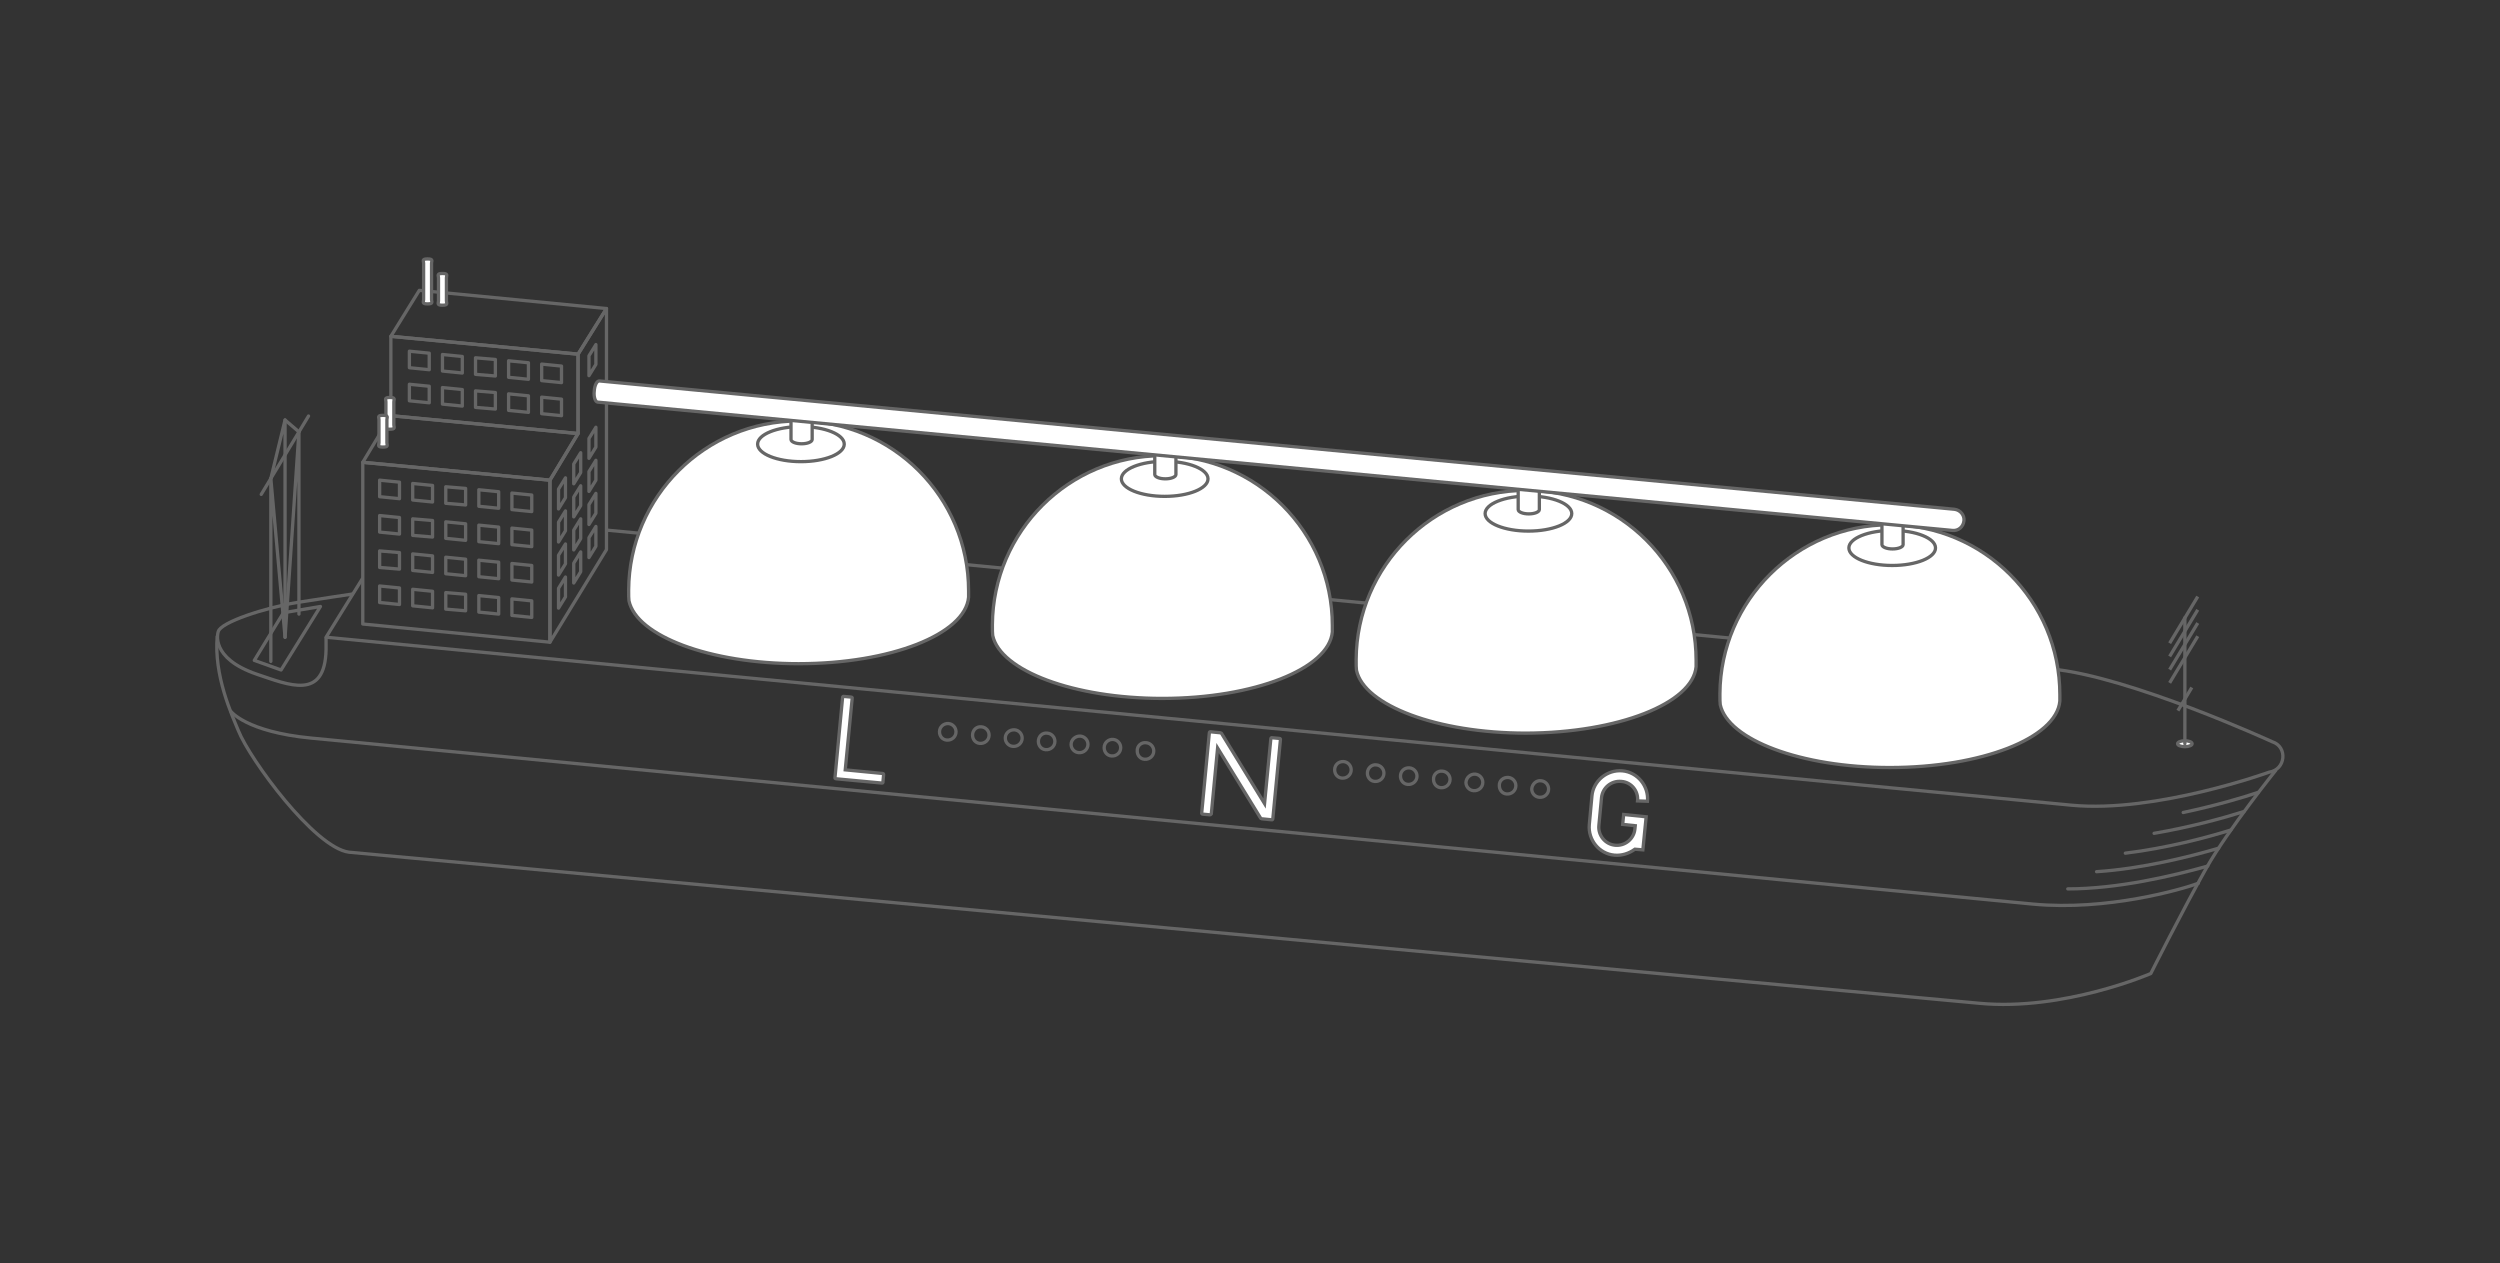 <?xml version="1.0" encoding="utf-8"?>
<!-- Generator: Adobe Illustrator 24.1.2, SVG Export Plug-In . SVG Version: 6.00 Build 0)  -->
<svg version="1.1" id="Layer_1" xmlns="http://www.w3.org/2000/svg" xmlns:xlink="http://www.w3.org/1999/xlink" x="0px" y="0px"
	 viewBox="0 0 756 382" style="enable-background:new 0 0 756 382;" xml:space="preserve">
<rect x="0" y="0" width="756" height="382" fill="#333333" stroke="none"/>
<style type="text/css">
	.st0{fill:none;stroke:#666666;stroke-linejoin:round;stroke-miterlimit:10;}
	.st1{fill:none;stroke:#666666;stroke-linecap:round;stroke-linejoin:round;stroke-miterlimit:10;}
	.st2{fill:#FFFFFF;stroke:#666666;stroke-miterlimit:10;}
</style>
<path class="st0" d="M688.3,232.8c0,0-14.4,17.9-21.1,29.7c-7.2,12.8-16.8,31.9-16.8,31.9s-26.3,11.4-51.8,9
	c-25.5-2.4-493.1-45.7-493.1-45.7c-10.4-1.4-29.9-28-33.4-36.7c-2-4.9-7.5-16.7-6.4-28.7"/>
<path class="st0" d="M109.7,174.8l-11.1,17.9c0,0,502.4,48.4,527.9,50.8c25.5,2.4,59.7-10,59.7-10c5-0.7,5.7-7.7,0.9-9.2
	c0,0-42.9-19.7-66.7-22c-23.8-2.3-437-42-437-42"/>
<path class="st1" d="M69.8,215.1c0,0,4.6,6.2,24.3,8.1c101.3,9.7,498.3,48.1,520.7,50.2c22.3,2.1,44.8-4.4,50-6.3"/>
<g>
	<path class="st2" d="M622.9,212c0-0.6,0-1,0-1.9c0-28.4-23-51.4-51.4-51.4c-28.3,0-51.2,22.9-51.4,51.1c0,1.6,0,2.7,0.1,3.3
		c2.3,10.6,24.4,19,51.3,19C599.2,232.1,621.9,223.2,622.9,212z"/>
	<ellipse class="st2" cx="572.2" cy="165.7" rx="13.1" ry="5.3"/>
	<path class="st2" d="M575.5,157.2v7.5c0,0.7-1.4,1.3-3.2,1.3c-1.8,0-3.2-0.6-3.2-1.3v-8.2L575.5,157.2z"/>
</g>
<g>
	<path class="st2" d="M512.9,201.6c0-0.6,0-1,0-1.9c0-28.4-23-51.4-51.4-51.4c-28.3,0-51.2,22.9-51.4,51.1c0,1.6,0,2.7,0.1,3.3
		c2.3,10.6,24.4,19,51.3,19C489.3,221.6,511.9,212.7,512.9,201.6z"/>
	<ellipse class="st2" cx="462.2" cy="155.3" rx="13.1" ry="5.3"/>
	<path class="st2" d="M465.5,146.6v7.5c0,0.7-1.4,1.3-3.2,1.3c-1.8,0-3.2-0.6-3.2-1.3V146L465.5,146.6z"/>
</g>
<g>
	<path class="st2" d="M402.9,191.1c0-0.6,0-1,0-1.9c0-28.4-23-51.4-51.4-51.4c-28.3,0-51.2,22.9-51.4,51.1c0,1.6,0,2.7,0.1,3.3
		c2.3,10.6,24.4,19,51.3,19C379.3,211.2,401.9,202.2,402.9,191.1z"/>
	<ellipse class="st2" cx="352.2" cy="144.8" rx="13.1" ry="5.3"/>
	<path class="st2" d="M355.6,136v7.5c0,0.7-1.4,1.3-3.2,1.3c-1.8,0-3.2-0.6-3.2-1.3v-8.2L355.6,136z"/>
</g>
<g>
	<path class="st2" d="M292.9,180.6c0-0.6,0-1,0-1.9c0-28.4-23-51.4-51.4-51.4c-28.3,0-51.2,22.9-51.4,51.1c0,1.6,0,2.7,0.1,3.3
		c2.3,10.6,24.4,19,51.3,19C269.3,200.7,291.9,191.8,292.9,180.6z"/>
	<ellipse class="st2" cx="242.2" cy="134.3" rx="13.1" ry="5.3"/>
	<path class="st2" d="M245.6,125.4v7.5c0,0.7-1.4,1.3-3.2,1.3s-3.2-0.6-3.2-1.3v-8.2L245.6,125.4z"/>
</g>
<polygon class="st0" points="118.2,101.7 174.8,107.1 183.4,93.3 126.8,87.8 "/>
<path class="st0" d="M98.6,192.7v3.7c-0.3,15.6-11.3,10.7-20.9,7.5C63.4,199,65.9,191.3,66,191c0.7-2.8,14-7.2,23.8-8.8
	c7.5-1.2,17-2.6,17-2.6"/>
<polygon class="st0" points="166.3,194.2 109.7,188.7 109.7,139.8 166.3,145.2 "/>
<polygon class="st0" points="174.8,107.1 174.8,131.1 118.2,125.7 118.2,101.7 "/>
<polygon class="st0" points="174.8,131.1 174.8,107.1 183.4,93.3 183.4,166.2 166.3,194.2 166.3,145.2 "/>
<polygon class="st0" points="166.3,145.2 174.8,131.1 118.2,125.7 109.7,139.8 "/>
<g>
	<polygon class="st0" points="173.5,146.3 175.6,142.9 175.6,136.9 173.5,140.3 	"/>
	<polygon class="st0" points="168.9,153.9 171,150.5 171,144.5 168.9,147.9 	"/>
	<polygon class="st0" points="178.1,138.6 180.2,135.2 180.2,129.2 178.1,132.6 	"/>
</g>
<g>
	<polygon class="st0" points="173.5,156.3 175.6,152.9 175.6,146.9 173.5,150.3 	"/>
	<polygon class="st0" points="168.9,163.9 171,160.5 171,154.5 168.9,157.9 	"/>
	<polygon class="st0" points="178.1,148.6 180.2,145.2 180.2,139.2 178.1,142.6 	"/>
</g>
<g>
	<polygon class="st0" points="173.5,166.3 175.6,162.9 175.6,156.9 173.5,160.3 	"/>
	<polygon class="st0" points="168.9,173.9 171,170.5 171,164.5 168.9,167.9 	"/>
	<polygon class="st0" points="178.1,158.6 180.2,155.2 180.2,149.2 178.1,152.6 	"/>
</g>
<g>
	<polygon class="st0" points="173.5,176.3 175.6,172.9 175.6,166.9 173.5,170.3 	"/>
	<polygon class="st0" points="168.9,183.9 171,180.5 171,174.5 168.9,177.9 	"/>
	<polygon class="st0" points="178.1,168.6 180.2,165.2 180.2,159.2 178.1,162.6 	"/>
</g>
<polygon class="st0" points="178.1,113.6 180.2,110.2 180.2,104.2 178.1,107.6 "/>
<path class="st2" d="M180.7,121.6c-0.7-0.1-1.2-1.6-1-3.3c0.1-1.8,0.8-3.2,1.6-3.1c0,0,350.7,33.2,409.7,38.8
	c1.8,0.2,3.1,1.8,2.9,3.5l0,0c-0.2,1.8-1.7,3.1-3.5,2.9C537.3,155.4,180.7,121.6,180.7,121.6L180.7,121.6z"/>
<g>
	<polygon class="st0" points="129.8,106.8 123.8,106.2 123.8,111.2 129.8,111.8 	"/>
	<polygon class="st0" points="139.8,112.8 133.8,112.2 133.8,107.2 139.8,107.8 	"/>
	<polygon class="st0" points="149.8,113.7 143.8,113.2 143.8,108.2 149.8,108.7 	"/>
	<polygon class="st0" points="163.8,110.1 169.8,110.7 169.8,115.7 163.8,115.1 	"/>
	<polygon class="st0" points="159.8,109.7 153.8,109.1 153.8,114.1 159.8,114.7 	"/>
</g>
<g>
	<polygon class="st0" points="129.8,116.8 123.8,116.2 123.8,121.2 129.8,121.8 	"/>
	<polygon class="st0" points="139.8,122.8 133.8,122.2 133.8,117.2 139.8,117.8 	"/>
	<polygon class="st0" points="149.8,123.7 143.8,123.2 143.8,118.2 149.8,118.7 	"/>
	<polygon class="st0" points="163.8,120.1 169.8,120.7 169.8,125.7 163.8,125.1 	"/>
	<polygon class="st0" points="159.8,119.7 153.8,119.1 153.8,124.1 159.8,124.7 	"/>
</g>
<g>
	<polygon class="st0" points="120.8,177.8 114.8,177.2 114.8,182.2 120.8,182.8 	"/>
	<polygon class="st0" points="130.8,183.8 124.8,183.2 124.8,178.2 130.8,178.8 	"/>
	<polygon class="st0" points="140.8,184.7 134.8,184.2 134.8,179.2 140.8,179.7 	"/>
	<polygon class="st0" points="154.8,181.1 160.8,181.7 160.8,186.7 154.8,186.1 	"/>
	<polygon class="st0" points="150.8,180.7 144.8,180.1 144.8,185.1 150.8,185.7 	"/>
</g>
<g>
	<polygon class="st0" points="130.8,173.1 124.8,172.5 124.8,167.5 130.8,168.1 	"/>
	<polygon class="st0" points="140.8,174.1 134.8,173.5 134.8,168.5 140.8,169.1 	"/>
	<polygon class="st0" points="154.8,170.4 160.8,171 160.8,176 154.8,175.4 	"/>
	<polygon class="st0" points="150.8,170 144.8,169.4 144.8,174.4 150.8,175 	"/>
	<polygon class="st0" points="120.8,167.1 114.8,166.6 114.8,171.6 120.8,172.1 	"/>
</g>
<g>
	<polygon class="st0" points="130.8,162.4 124.8,161.9 124.8,156.9 130.8,157.4 	"/>
	<polygon class="st0" points="140.8,163.4 134.8,162.8 134.8,157.8 140.8,158.4 	"/>
	<polygon class="st0" points="154.8,159.7 160.8,160.3 160.8,165.3 154.8,164.7 	"/>
	<polygon class="st0" points="150.8,159.4 144.8,158.8 144.8,163.8 150.8,164.4 	"/>
	<polygon class="st0" points="120.8,156.5 114.8,155.9 114.8,160.9 120.8,161.5 	"/>
</g>
<g>
	<polygon class="st0" points="120.8,145.8 114.8,145.2 114.8,150.2 120.8,150.8 	"/>
	<polygon class="st0" points="130.8,151.8 124.8,151.2 124.8,146.2 130.8,146.8 	"/>
	<polygon class="st0" points="140.8,152.7 134.8,152.2 134.8,147.2 140.8,147.7 	"/>
	<polygon class="st0" points="154.8,149.1 160.8,149.7 160.8,154.7 154.8,154.1 	"/>
	<polygon class="st0" points="150.8,148.7 144.8,148.1 144.8,153.1 150.8,153.7 	"/>
</g>
<g>
	<polyline class="st1" points="81.9,144.7 86.2,127 86.2,192.7 	"/>
	<line class="st1" x1="93.3" y1="125.8" x2="79" y2="149.5"/>
	<polyline class="st1" points="90.4,185.7 90.4,130.6 86.2,192.7 81.9,144.7 81.9,200 	"/>
	<polygon class="st0" points="96.9,183.4 85,202.6 76.9,199.7 85.7,185.3 	"/>
	<line class="st1" x1="90.4" y1="130.6" x2="86.2" y2="127"/>
</g>
<g>
	<ellipse class="st2" cx="660.7" cy="224.9" rx="2.2" ry="0.9"/>
	<line class="st1" x1="660.7" y1="224.9" x2="660.7" y2="186.8"/>
	<line class="st0" x1="656.1" y1="194.5" x2="664.6" y2="180.4"/>
	<line class="st0" x1="656.1" y1="198.5" x2="664.6" y2="184.4"/>
	<line class="st0" x1="656.1" y1="202.5" x2="664.6" y2="188.4"/>
	<line class="st0" x1="656.1" y1="206.5" x2="664.6" y2="192.4"/>
	<line class="st0" x1="658.6" y1="214.9" x2="662.8" y2="207.9"/>
</g>
<path class="st2" d="M266.7,236.8l-13.9-1.3c-0.2,0-0.4-0.2-0.3-0.4l2.3-24.2c0-0.2,0.2-0.4,0.4-0.3l2.2,0.2c0.2,0,0.4,0.2,0.3,0.4
	l-2.1,21.6l11.3,1.1c0.2,0,0.4,0.2,0.3,0.4l-0.2,2.2C267.1,236.7,266.9,236.8,266.7,236.8z"/>
<path class="st2" d="M365.9,246.4l-2.2-0.2c-0.2,0-0.4-0.2-0.3-0.4l2.3-24.2c0-0.2,0.2-0.4,0.4-0.3l3,0.3c0.1,0,0.2,0.1,0.3,0.2
	l13,21.2l1.9-19.6c0-0.2,0.2-0.4,0.4-0.3l2.2,0.2c0.2,0,0.4,0.2,0.3,0.4l-2.3,23.9c0,0.2-0.2,0.4-0.4,0.3l-3-0.3
	c-0.1,0-0.2-0.1-0.3-0.2l-13-21.2l-1.9,19.9C366.2,246.2,366.1,246.4,365.9,246.4z"/>
<path class="st2" d="M488.2,258.6c-4.6-0.4-8-4.6-7.6-9.2l0.8-8.7c0.4-4.6,4.6-8,9.2-7.6c4.6,0.4,8,4.6,7.6,9.2l-3-0.1
	c0.3-3-1.9-5.7-4.9-5.9c-3-0.3-5.7,1.9-6,4.9l-0.8,8.4c-0.3,3,1.9,5.7,4.9,6c3,0.3,5.7-1.9,6-4.9l0.1-1l-3.8-0.4l0.3-3l6.8,0.7
	l-1,10l-2.4-0.2C492.6,258.1,490.4,258.8,488.2,258.6z"/>
<path class="st2" d="M128.1,79.6c0-0.7-0.6-1.3,1.2-1.3c1.8,0,1.2,0.6,1.2,1.3l0,11c0,0.7,0.6,1.3-1.2,1.3c-1.8,0-1.2-0.6-1.2-1.3
	L128.1,79.6z"/>
<path class="st2" d="M132.6,84c0-0.7-0.6-1.3,1.2-1.3c1.8,0,1.2,0.6,1.2,1.3l0,7c0,0.7,0.6,1.3-1.2,1.3s-1.2-0.6-1.2-1.3L132.6,84z"
	/>
<path class="st2" d="M116.7,121.5c0-0.7-0.6-1.3,1.2-1.3c1.8,0,1.2,0.6,1.2,1.3l0,7c0,0.7,0.6,1.3-1.2,1.3c-1.8,0-1.2-0.6-1.2-1.3
	L116.7,121.5z"/>
<path class="st2" d="M114.6,126.9c0-0.7-0.6-1.3,1.2-1.3s1.2,0.6,1.2,1.3l0,7c0,0.7,0.6,1.3-1.2,1.3s-1.2-0.6-1.2-1.3L114.6,126.9z"
	/>
<path class="st1" d="M660.2,245.7c9.9-2.1,18.3-4.6,22.7-6.1"/>
<path class="st1" d="M651.4,252c11.1-1.9,21.2-4.7,27.2-6.6"/>
<path class="st1" d="M642.7,258c12.4-1.5,24.5-4.7,31.9-7"/>
<path class="st1" d="M634,263.6c13.8-0.9,28-4.5,36.9-7.1"/>
<path class="st1" d="M625.3,268.8c15.1,0,31.7-3.9,42.3-6.9"/>
<g>
	<path class="st0" d="M456.1,235.1L456.1,235.1c1.3,0.1,2.3,1.2,2.3,2.5l0,0c0,1.5-1.3,2.6-2.7,2.5l-0.1,0c-1.3-0.1-2.2-1.2-2.2-2.5
		l0,0C453.3,236.1,454.6,235,456.1,235.1z"/>
	<path class="st0" d="M446.1,234.1L446.1,234.1c1.3,0.1,2.3,1.2,2.3,2.5l0,0c0,1.5-1.3,2.6-2.7,2.5l-0.1,0c-1.3-0.1-2.3-1.2-2.3-2.5
		v0C443.4,235.2,444.6,234,446.1,234.1z"/>
	<path class="st0" d="M436.2,233.2L436.2,233.2c1.3,0.1,2.3,1.2,2.3,2.5l0,0c0,1.5-1.3,2.6-2.7,2.5l-0.1,0c-1.3-0.1-2.2-1.2-2.2-2.5
		l0,0C433.4,234.2,434.7,233,436.2,233.2z"/>
	<path class="st0" d="M426.2,232.2L426.2,232.2c1.3,0.1,2.3,1.2,2.3,2.5v0c0,1.5-1.3,2.6-2.7,2.5l-0.1,0c-1.3-0.1-2.2-1.2-2.2-2.5v0
		C423.5,233.2,424.7,232.1,426.2,232.2z"/>
	<path class="st0" d="M416.2,231.3L416.2,231.3c1.3,0.1,2.3,1.2,2.3,2.5l0,0c0,1.5-1.3,2.6-2.7,2.5l-0.1,0c-1.3-0.1-2.2-1.2-2.2-2.5
		l0,0C413.5,232.3,414.8,231.1,416.2,231.3z"/>
	<path class="st0" d="M406.3,230.3L406.3,230.3c1.3,0.1,2.3,1.2,2.3,2.5v0c0,1.5-1.3,2.6-2.7,2.5l-0.1,0c-1.3-0.1-2.2-1.2-2.2-2.5
		l0,0C403.6,231.3,404.8,230.2,406.3,230.3z"/>
	<path class="st0" d="M466,236.1L466,236.1c1.3,0.1,2.3,1.2,2.3,2.5l0,0c0,1.5-1.3,2.6-2.7,2.5l-0.1,0c-1.3-0.1-2.3-1.2-2.3-2.5v0
		C463.3,237.1,464.6,235.9,466,236.1z"/>
</g>
<g>
	<path class="st0" d="M336.6,223.6L336.6,223.6c1.3,0.1,2.3,1.2,2.3,2.5l0,0c0,1.5-1.3,2.6-2.7,2.5l-0.1,0c-1.3-0.1-2.2-1.2-2.2-2.5
		v0C333.9,224.6,335.2,223.5,336.6,223.6z"/>
	<path class="st0" d="M326.7,222.6L326.7,222.6c1.3,0.1,2.3,1.2,2.3,2.5l0,0c0,1.5-1.3,2.6-2.7,2.5l-0.1,0c-1.3-0.1-2.3-1.2-2.3-2.5
		l0,0C323.9,223.7,325.2,222.5,326.7,222.6z"/>
	<path class="st0" d="M316.7,221.7L316.7,221.7c1.3,0.1,2.3,1.2,2.3,2.5l0,0c0,1.5-1.3,2.6-2.7,2.5l-0.1,0c-1.3-0.1-2.2-1.2-2.2-2.5
		v0C314,222.7,315.2,221.5,316.7,221.7z"/>
	<path class="st0" d="M306.8,220.7L306.8,220.7c1.3,0.1,2.3,1.2,2.3,2.5l0,0c0,1.5-1.3,2.6-2.7,2.5l-0.1,0c-1.3-0.1-2.3-1.2-2.3-2.5
		l0,0C304,221.7,305.3,220.6,306.8,220.7z"/>
	<path class="st0" d="M296.8,219.8L296.8,219.8c1.3,0.1,2.3,1.2,2.3,2.5l0,0c0,1.5-1.3,2.6-2.7,2.5l-0.1,0c-1.3-0.1-2.2-1.2-2.2-2.5
		v0C294.1,220.8,295.3,219.6,296.8,219.8z"/>
	<path class="st0" d="M286.8,218.8L286.8,218.8c1.3,0.1,2.3,1.2,2.3,2.5l0,0c0,1.5-1.3,2.6-2.7,2.5l-0.1,0c-1.3-0.1-2.2-1.2-2.2-2.5
		l0,0C284.1,219.8,285.4,218.7,286.8,218.8z"/>
	<path class="st0" d="M346.6,224.6L346.6,224.6c1.3,0.1,2.3,1.2,2.3,2.5v0c0,1.5-1.3,2.6-2.7,2.5l-0.1,0c-1.3-0.1-2.2-1.2-2.2-2.5
		l0,0C343.8,225.6,345.1,224.4,346.6,224.6z"/>
</g>
</svg>
